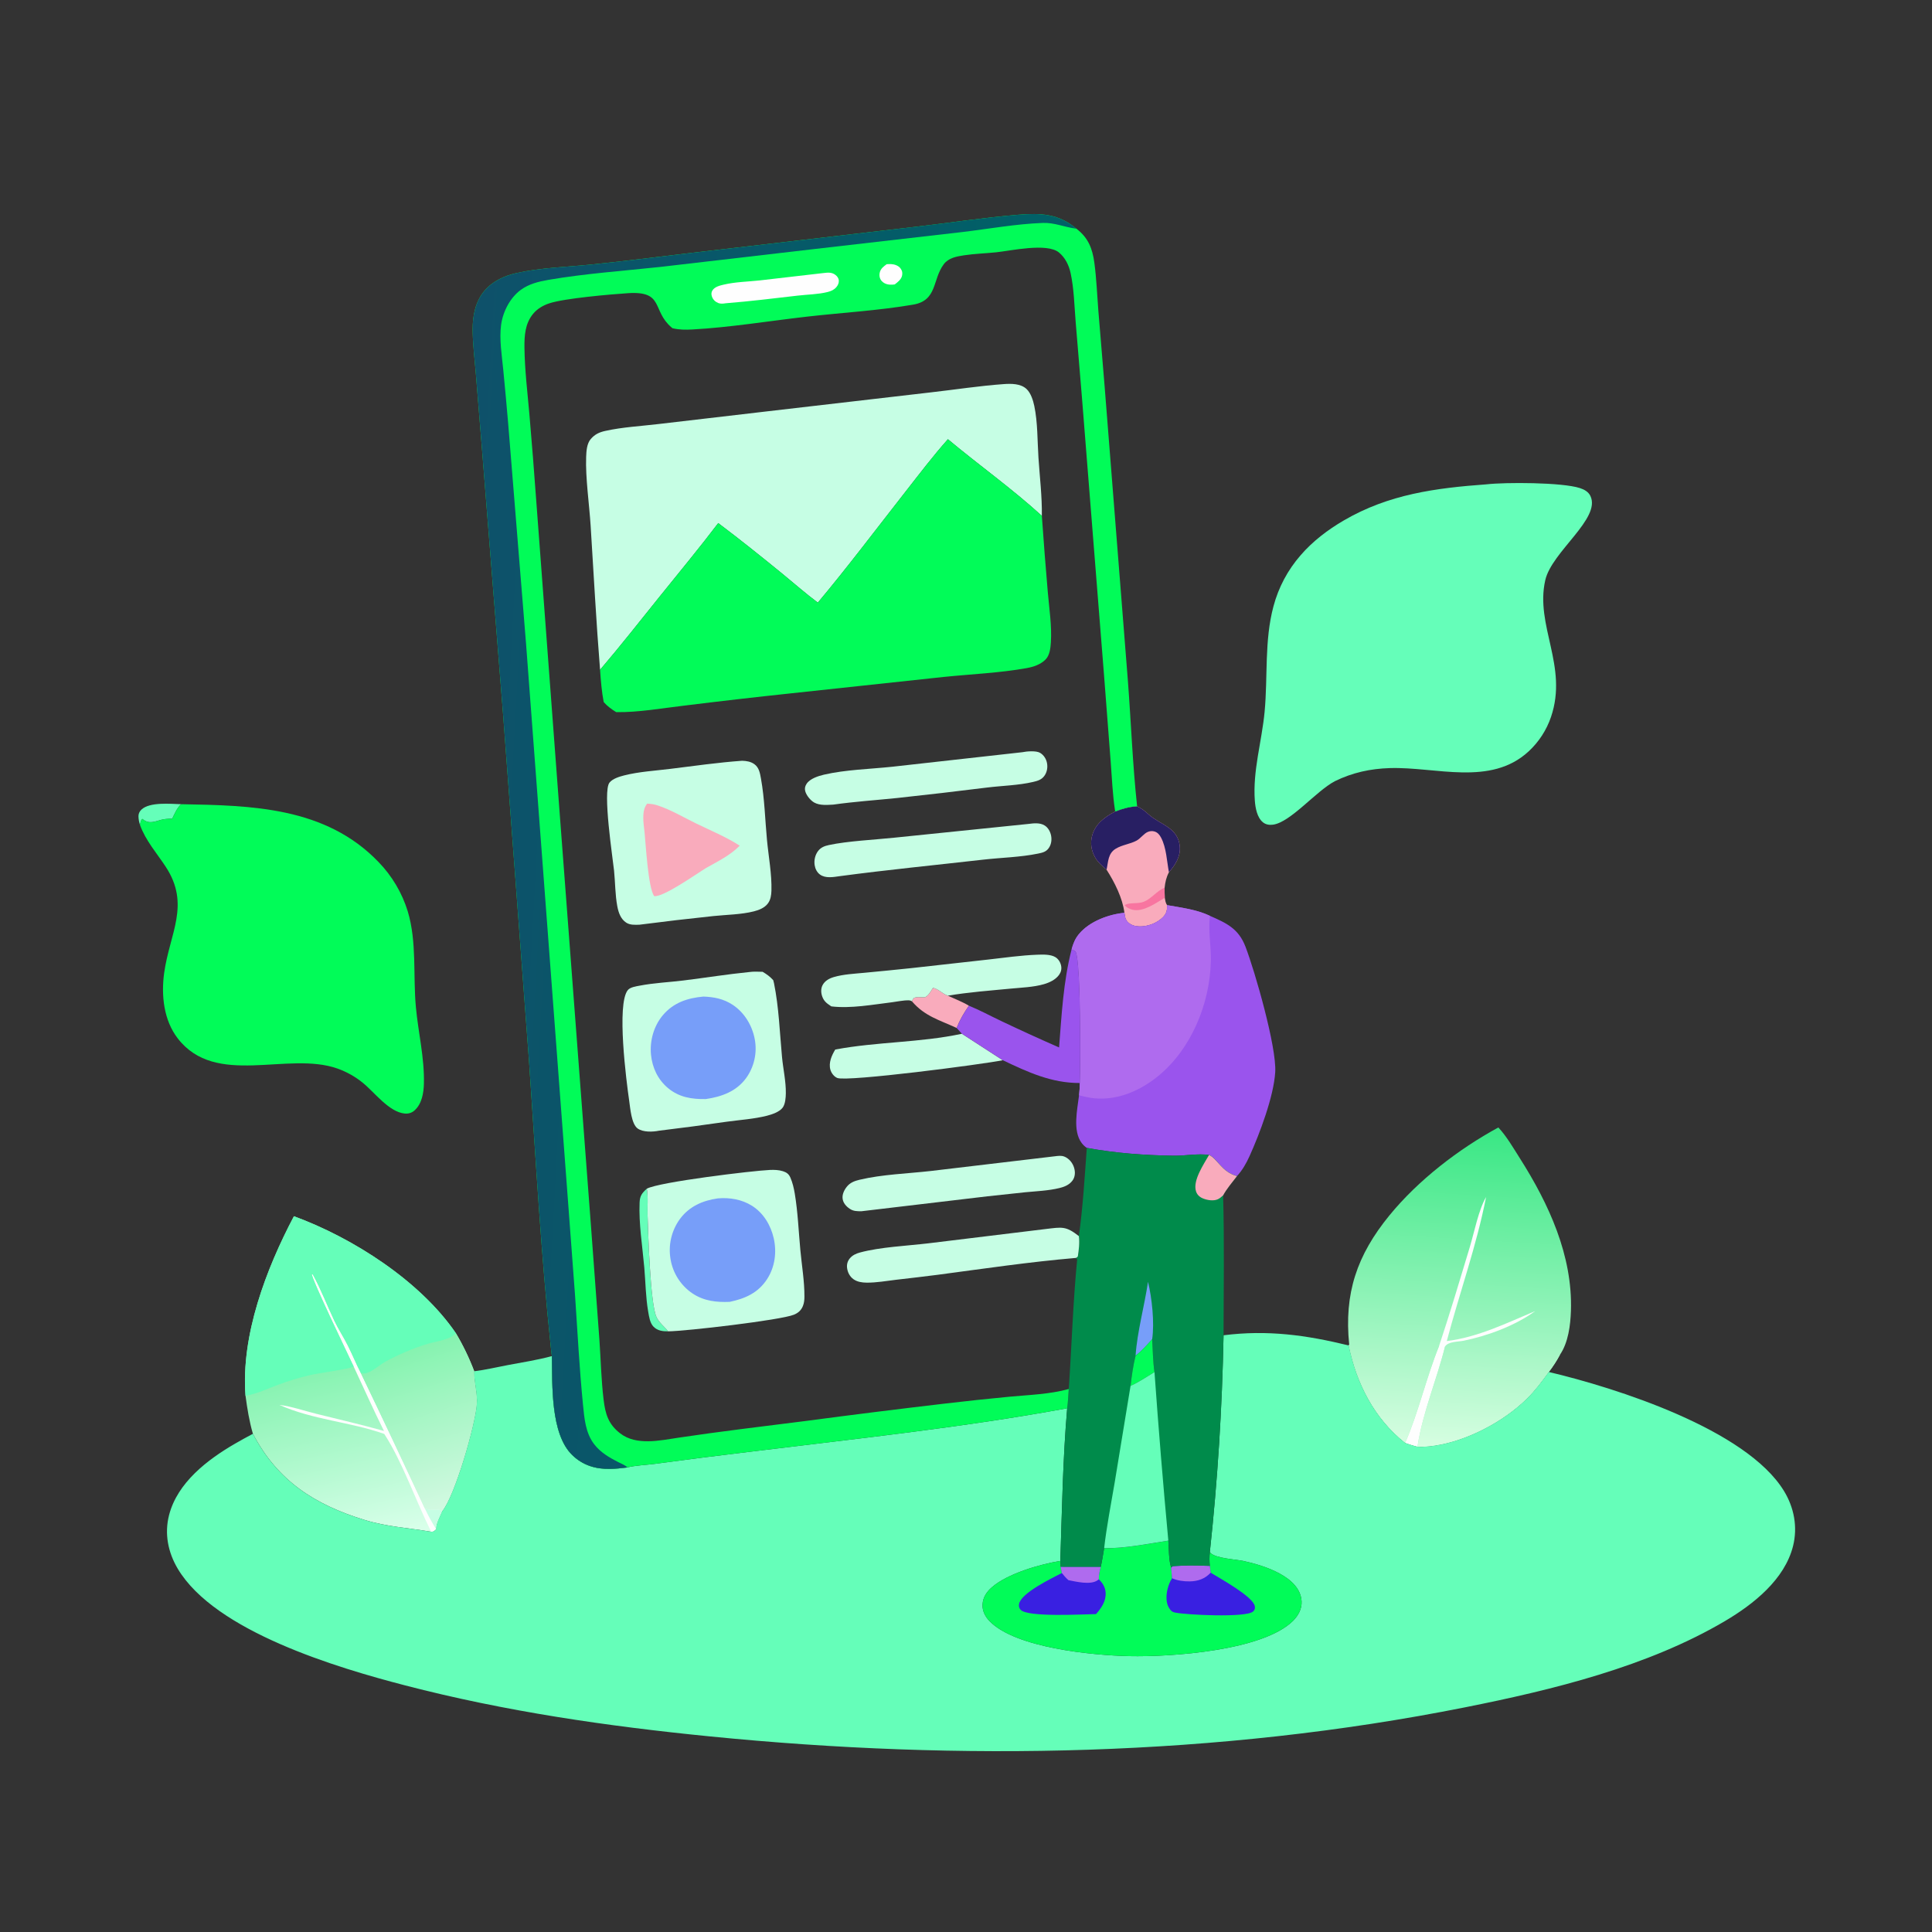 <svg width="504" height="504" viewBox="0 0 504 504" fill="none" xmlns="http://www.w3.org/2000/svg">
<rect x="0" y="0" width="504" height="504" fill="#333333" stroke="none"/>
<path d="M36.523 215.207C36.285 214.501 36.14 213.7 36.12 212.953C36.101 212.289 36.404 211.668 36.879 211.214C39.03 209.16 44.467 209.71 47.252 209.79C46.123 210.84 45.583 212.221 44.92 213.581C43.588 213.576 42.627 213.654 41.345 214.068C40.219 214.431 38.888 214.751 37.805 214.103C37.519 213.931 37.381 213.815 37.127 213.621C36.695 214.058 36.647 214.627 36.523 215.207Z" fill="#65FEB9"/>
<path d="M296.641 210.333C297.825 210.903 298.62 211.536 299.586 212.41C302.669 215.201 307.379 215.809 307.783 220.923C307.984 223.469 306.546 225.714 304.936 227.548C304.258 228.846 303.964 230.136 303.814 231.585C303.812 232.454 303.807 233.321 303.851 234.189C303.985 234.864 304.042 235.572 304.479 236.125C304.48 237.454 304.333 238.304 303.372 239.277C301.84 240.827 299.314 241.771 297.143 241.683C296.031 241.638 294.896 241.312 294.135 240.456C293.529 239.774 293.428 238.99 293.323 238.123C292.857 234.297 290.734 230.095 288.669 226.878C287.593 225.976 286.462 224.993 285.743 223.773C284.679 221.969 284.341 219.946 284.921 217.918C285.8 214.84 288.236 213.115 290.919 211.695C292.838 210.943 294.58 210.465 296.641 210.333Z" fill="#F9ABBC"/>
<path d="M303.851 234.189C301.588 235.558 298.261 237.967 295.482 237.331C294.739 237.161 293.839 236.755 293.412 236.127C293.473 236.086 293.53 236.037 293.596 236.004C294.836 235.385 296.899 235.847 298.398 235.233C300.485 234.377 301.791 232.362 303.814 231.584C303.812 232.454 303.807 233.32 303.851 234.189Z" fill="#F875A0"/>
<path d="M296.641 210.333C297.825 210.903 298.62 211.536 299.586 212.41C302.669 215.201 307.379 215.809 307.783 220.923C307.984 223.469 306.546 225.714 304.936 227.548C304.391 224.652 304.278 221.142 302.881 218.499C302.481 217.743 301.958 217.117 301.109 216.892C300.554 216.745 300.005 216.793 299.473 217.003C298.382 217.433 297.547 218.735 296.474 219.304C294.774 220.205 292.711 220.393 291.054 221.407C289.021 222.65 289.131 224.771 288.669 226.878C287.593 225.976 286.462 224.993 285.743 223.773C284.679 221.969 284.341 219.946 284.921 217.918C285.8 214.84 288.236 213.115 290.919 211.695C292.838 210.943 294.58 210.465 296.641 210.333Z" fill="#281F63"/>
<path d="M304.479 236.125C308.212 236.788 312.174 237.262 315.629 238.909C319.953 240.812 323.078 242.217 324.898 246.937C327.346 253.29 333.058 273.145 332.668 279.669C332.287 286.021 328.625 295.716 325.977 301.58C325.111 303.498 324.114 305.247 322.691 306.811C318.671 305.733 317.595 302.261 315.398 301.293C312.548 300.866 309.093 301.537 306.164 301.492C298.5 301.376 291.058 300.832 283.514 299.45C282.987 299.09 282.565 298.69 282.178 298.179C279.768 294.993 281.046 289.408 281.489 285.735C281.615 284.661 281.671 283.605 281.696 282.524C281.894 277.541 281.947 251.298 280.662 248.369C280.489 247.975 279.92 247.847 279.541 247.676C279.94 246.182 280.449 244.908 281.438 243.698C284.132 240.4 289.174 238.507 293.323 238.123C293.428 238.99 293.529 239.774 294.135 240.456C294.896 241.312 296.031 241.638 297.143 241.683C299.314 241.771 301.84 240.827 303.372 239.276C304.333 238.303 304.48 237.454 304.479 236.125Z" fill="#9A54ED"/>
<path d="M304.479 236.125C308.212 236.788 312.174 237.262 315.629 238.909C315.616 239.017 315.602 239.125 315.591 239.233C315.196 243.061 315.974 246.956 315.876 250.803C315.595 261.828 310.824 273.566 302.193 280.659C297.556 284.47 291.624 287.1 285.522 286.516C284.168 286.386 282.805 286.068 281.489 285.735C281.615 284.661 281.671 283.605 281.696 282.524C281.894 277.541 281.947 251.298 280.662 248.369C280.489 247.975 279.92 247.847 279.541 247.676C279.94 246.182 280.449 244.908 281.438 243.698C284.132 240.4 289.174 238.507 293.323 238.123C293.428 238.99 293.529 239.774 294.135 240.456C294.896 241.312 296.031 241.638 297.143 241.683C299.314 241.771 301.84 240.827 303.372 239.276C304.333 238.303 304.48 237.454 304.479 236.125Z" fill="#AF6BEE"/>
<path d="M390.876 294.12C393.012 296.405 394.783 299.475 396.461 302.116C404.03 314.027 410.287 327.56 409.807 341.979C409.682 345.708 409.12 350.235 406.95 353.403C406.095 354.996 405.144 356.477 404.037 357.908C402.254 360.344 400.491 362.737 398.332 364.862C392.251 370.85 382.775 375.86 374.304 377.122C372.793 377.347 371.298 377.487 369.77 377.404C368.669 377.141 367.623 376.792 366.557 376.417C358.545 370.075 353.852 360.9 351.844 350.992L351.966 350.767C350.594 337.42 353.978 327.435 362.457 317.06C369.955 307.885 380.486 299.761 390.876 294.12Z" fill="url(#paint0_linear_2719_527)"/>
<path d="M375.417 351.105C378.25 342.581 380.826 333.944 383.422 325.344C384.586 321.487 385.698 315.656 387.67 312.277C385.18 325.04 380.73 337.297 377.423 349.849C385.613 348.811 392.959 345.183 400.486 342.02C395.288 345.812 388.115 348.479 381.832 349.75C380.348 350.049 377.846 349.929 376.975 351.247C374.763 360.085 371.186 368.318 369.77 377.405C368.669 377.141 367.623 376.792 366.557 376.417C370.022 368.501 372.064 359.359 375.417 351.105Z" fill="#FEFEFE"/>
<path d="M351.966 350.767L352.37 351.053L352.633 350.378C353.534 350.135 354.322 350.586 355.212 350.639C360.414 350.951 369.942 352.457 374.668 351.132C374.94 351.055 375.141 351.06 375.417 351.105C372.064 359.359 370.022 368.501 366.557 376.417C358.545 370.075 353.852 360.9 351.844 350.992L351.966 350.767Z" fill="url(#paint1_linear_2719_527)"/>
<path d="M376.975 351.247C378.374 351.098 379.395 352.046 380.764 352.219C383.82 352.606 405.14 354.099 406.95 353.403C406.095 354.996 405.144 356.477 404.037 357.908C402.254 360.344 400.491 362.737 398.332 364.863C392.251 370.85 382.775 375.86 374.304 377.122C372.793 377.347 371.298 377.487 369.77 377.405C371.186 368.318 374.763 360.085 376.975 351.247Z" fill="url(#paint2_linear_2719_527)"/>
<path d="M76.673 317.278C92.101 322.925 109.668 334.215 118.941 347.814C120.8 350.921 122.43 354.324 123.71 357.72C123.709 357.811 123.706 357.902 123.706 357.992C123.699 360.784 124.586 363.479 124.388 366.281C124.01 371.631 118.698 390.163 115.35 394.241C114.811 395.536 113.686 397.516 113.778 398.917C113.25 399.389 113.202 399.564 112.506 399.589C106.599 398.593 100.844 398.272 95.054 396.489C82.099 392.499 72.445 386.36 65.976 374.031C65.024 370.765 64.5 367.466 64.047 364.103C62.835 348.357 69.42 331.034 76.673 317.278Z" fill="url(#paint3_linear_2719_527)"/>
<path d="M92.269 356.501C90.921 353.592 81.092 333.331 81.283 332.14L81.15 332.559L81.594 332.438C83.736 336.344 85.333 340.568 87.248 344.588C88.295 346.788 89.669 348.861 90.757 351.041C91.93 353.389 92.921 355.82 94.117 358.159C99.749 369.869 105.301 381.616 110.772 393.401C112.02 394.337 114.65 393.31 115.35 394.241C114.811 395.536 113.686 397.516 113.778 398.917C113.25 399.389 113.202 399.564 112.506 399.589C108.438 391.557 105.07 381.486 100.244 374.074C91.326 370.911 81.619 370.407 72.888 366.493C76.054 366.888 79.376 368.037 82.484 368.81C88.391 370.28 94.298 371.64 100.162 373.288C97.4 367.755 94.888 362.102 92.269 356.501Z" fill="#FEFEFE"/>
<path d="M110.772 393.402C112.02 394.337 114.65 393.31 115.35 394.241C114.811 395.536 113.686 397.516 113.778 398.917C112.651 397.112 111.678 395.329 110.772 393.402Z" fill="#C6FEE4"/>
<path d="M118.941 347.814C120.8 350.921 122.43 354.324 123.71 357.72C123.709 357.811 123.706 357.902 123.706 357.992C123.699 360.784 124.586 363.479 124.388 366.281C124.01 371.631 118.698 390.163 115.35 394.241C114.65 393.31 112.02 394.337 110.772 393.402C105.301 381.616 99.749 369.869 94.117 358.16C94.436 358.252 94.765 358.342 95.101 358.299C96.943 358.062 98.872 356.14 100.479 355.25C103.852 353.383 107.854 351.683 111.533 350.569C113.893 349.855 117.198 349.615 118.941 347.814Z" fill="url(#paint4_linear_2719_527)"/>
<path d="M76.673 317.278C92.101 322.925 109.668 334.215 118.941 347.814C117.198 349.615 113.893 349.855 111.533 350.569C107.854 351.683 103.852 353.383 100.479 355.25C98.872 356.139 96.943 358.062 95.102 358.299C94.765 358.342 94.436 358.251 94.117 358.159C92.921 355.82 91.93 353.389 90.757 351.041C89.669 348.861 88.295 346.788 87.248 344.588C85.333 340.568 83.736 336.344 81.594 332.438L81.15 332.559L81.283 332.14C81.092 333.331 90.921 353.592 92.269 356.501C90.964 357.185 83.23 358.159 80.692 358.764C77.935 359.423 75.229 360.247 72.572 361.236C69.818 362.262 66.958 363.641 64.047 364.103C62.835 348.357 69.42 331.034 76.673 317.278Z" fill="#65FEB9"/>
<path d="M47.252 209.79C65.678 210.117 84.924 210.505 98.723 224.849C99.164 225.303 99.591 225.769 100.005 226.247C100.418 226.726 100.817 227.217 101.202 227.719C101.586 228.221 101.955 228.734 102.309 229.259C102.663 229.783 103.001 230.317 103.323 230.861C103.646 231.405 103.951 231.959 104.241 232.521C104.53 233.083 104.803 233.654 105.059 234.232C105.314 234.811 105.553 235.397 105.774 235.989C105.994 236.582 106.197 237.18 106.383 237.785C108.776 245.781 107.73 254.444 108.489 262.678C109.103 269.348 110.754 275.957 110.582 282.686C110.52 285.141 110.06 287.958 108.133 289.68C107.421 290.317 106.546 290.576 105.6 290.491C101.452 290.117 97.661 284.877 94.564 282.406C94.08 282.016 93.58 281.646 93.064 281.298C92.549 280.949 92.02 280.623 91.477 280.318C90.934 280.014 90.38 279.732 89.814 279.474C89.248 279.216 88.672 278.981 88.086 278.771C75.031 274.122 56.286 283.789 46.344 270.857C42.687 266.1 42.027 259.603 42.822 253.829C44.246 243.494 49.751 236.039 43.228 226.106C40.898 222.558 37.965 219.259 36.523 215.207C36.647 214.627 36.695 214.058 37.127 213.621C37.381 213.815 37.519 213.931 37.805 214.103C38.888 214.751 40.219 214.431 41.345 214.068C42.627 213.654 43.588 213.576 44.92 213.581C45.583 212.22 46.123 210.84 47.252 209.79Z" fill="#00FE58" fill-opacity="0.988"/>
<path d="M387.776 126.348C392.637 125.784 407.51 125.8 412.178 127.334C413.299 127.703 414.362 128.281 414.891 129.386C417.711 135.273 404.82 143.905 403.119 151.327C400.396 163.218 409.133 173.725 404.612 187.024C404.466 187.451 404.308 187.874 404.136 188.292C403.964 188.709 403.78 189.121 403.582 189.528C403.385 189.934 403.175 190.334 402.953 190.727C402.731 191.12 402.497 191.506 402.251 191.885C402.005 192.264 401.747 192.635 401.477 192.997C401.208 193.36 400.928 193.715 400.637 194.06C400.346 194.405 400.045 194.741 399.733 195.068C399.421 195.395 399.099 195.712 398.768 196.019C388.84 205.186 374.603 200.004 362.591 200.37C357.489 200.525 352.833 201.541 348.24 203.781C343.333 206.35 336.671 214.517 332.085 215.132C331.16 215.257 330.222 215.124 329.476 214.525C327.924 213.28 327.485 210.734 327.347 208.869C326.771 201.081 329.17 193.403 329.897 185.698C330.762 176.529 329.796 167.144 332.212 158.158C332.374 157.547 332.554 156.94 332.751 156.338C332.948 155.737 333.162 155.141 333.393 154.552C333.624 153.962 333.871 153.38 334.136 152.805C334.401 152.23 334.681 151.663 334.978 151.104C335.275 150.545 335.588 149.995 335.917 149.454C336.246 148.913 336.59 148.382 336.949 147.861C337.308 147.34 337.682 146.829 338.07 146.329C338.459 145.829 338.861 145.341 339.278 144.864C342.438 141.192 346.364 138.217 350.535 135.78C362.28 128.919 374.525 127.314 387.776 126.348Z" fill="#65FEB9"/>
<path d="M283.514 299.45C291.058 300.832 298.5 301.376 306.164 301.492C309.093 301.537 312.548 300.866 315.398 301.293C317.595 302.261 318.671 305.732 322.691 306.811C321.47 308.413 320.029 310.058 319.075 311.832C319.419 324.033 319.2 336.137 319.187 348.333C330.629 346.882 340.786 348.274 351.844 350.992C353.852 360.9 358.545 370.075 366.557 376.417C367.623 376.792 368.669 377.141 369.77 377.404C371.298 377.487 372.793 377.347 374.304 377.122C382.775 375.86 392.251 370.85 398.332 364.862C400.491 362.737 402.254 360.344 404.037 357.908C421.63 362.073 455.507 372.842 465.366 388.917C468.023 393.25 468.993 398.337 467.756 403.301C465.572 412.063 457.405 418.508 450.006 422.879C429.85 434.784 404.98 440.845 382.177 445.392C317.661 458.257 250.556 459.472 185.219 452.978C158.34 450.307 131.83 446.462 105.653 439.661C88.037 435.085 56.106 425.619 46.37 409.231C43.826 404.948 42.852 400.076 44.112 395.209C46.308 386.73 54.144 380.76 61.359 376.582C62.883 375.705 64.422 374.855 65.976 374.031C72.445 386.36 82.099 392.499 95.054 396.489C100.844 398.272 106.599 398.593 112.506 399.589C113.202 399.564 113.25 399.389 113.778 398.917C113.686 397.516 114.811 395.536 115.35 394.241C118.698 390.163 124.01 371.631 124.388 366.28C124.586 363.479 123.699 360.784 123.706 357.992C123.706 357.901 123.709 357.811 123.71 357.72C126.639 357.36 129.605 356.65 132.509 356.102C136.316 355.384 140.232 354.779 143.968 353.768C144.114 361.237 143.572 374.014 149.266 379.564C152.043 382.271 155.393 383.267 159.201 383.193C160.704 383.164 162.228 382.999 163.719 382.807C165.369 382.312 169.038 382.126 170.94 381.863C179.288 380.731 187.645 379.668 196.011 378.675C223.528 375.285 251.119 372.403 278.398 367.378C278.624 365.726 278.678 364.011 278.809 362.345C279.573 351.093 279.904 339.755 281.003 328.531L280.626 328.159C280.954 328.064 280.75 328.149 281.171 327.779C281.434 326.11 281.679 324.134 281.439 322.461C282.508 314.87 282.948 307.094 283.514 299.45ZM283.514 299.45C282.948 307.094 282.508 314.87 281.439 322.461C281.679 324.134 281.434 326.11 281.171 327.779C280.75 328.149 280.954 328.064 280.626 328.159L281.003 328.531C279.904 339.755 279.573 351.093 278.809 362.345C278.678 364.011 278.624 365.726 278.398 367.378C277.254 380.606 277.043 393.93 276.606 407.196L276.701 408.73L287.154 408.741C287.514 407.137 287.758 405.499 288.037 403.879C293.526 403.937 299.361 402.731 304.782 401.902C304.955 404.042 304.867 406.932 305.516 408.947L305.896 408.577C309.137 408.314 312.347 408.365 315.59 408.495C315.497 407.257 315.452 406.125 315.612 404.884C317.641 386.087 318.832 367.237 319.187 348.333C319.2 336.137 319.419 324.033 319.075 311.832C320.029 310.058 321.47 308.413 322.691 306.811C318.671 305.732 317.595 302.261 315.398 301.293C312.548 300.866 309.093 301.537 306.164 301.492C298.5 301.376 291.058 300.832 283.514 299.45ZM304.782 401.902C299.361 402.731 293.526 403.937 288.037 403.879C287.758 405.499 287.514 407.137 287.154 408.741L276.701 408.73L276.606 407.196C271.198 408.087 262.832 410.5 258.735 414.081C257.365 415.278 256.422 416.69 256.319 418.549C256.226 420.247 257.011 421.746 258.175 422.936C264.954 429.865 284.79 431.818 294.579 432.031C305.605 432.272 329.515 430.602 337.336 422.8C338.683 421.457 339.64 419.699 339.543 417.752C339.218 411.271 329.581 408.341 324.385 407.212C322.418 406.785 317.203 406.556 315.783 405.114C315.716 405.046 315.669 404.96 315.612 404.884C315.452 406.125 315.497 407.257 315.59 408.495C312.347 408.365 309.137 408.314 305.896 408.577L305.516 408.947C304.867 406.932 304.955 404.042 304.782 401.902Z" fill="#65FEB9"/>
<path d="M304.782 401.902C304.955 404.042 304.867 406.932 305.516 408.947L305.896 408.577C309.137 408.314 312.347 408.365 315.59 408.495C315.497 407.257 315.452 406.125 315.612 404.884C315.669 404.961 315.716 405.046 315.783 405.114C317.203 406.556 322.418 406.786 324.385 407.212C329.581 408.341 339.218 411.271 339.543 417.753C339.64 419.699 338.683 421.457 337.336 422.8C329.515 430.602 305.605 432.272 294.579 432.031C284.79 431.818 264.954 429.865 258.175 422.936C257.011 421.746 256.226 420.247 256.319 418.549C256.422 416.69 257.365 415.278 258.735 414.081C262.832 410.501 271.198 408.087 276.606 407.196L276.701 408.73L287.153 408.741C287.514 407.137 287.758 405.499 288.037 403.879C293.526 403.937 299.361 402.731 304.782 401.902Z" fill="#00FE58" fill-opacity="0.988"/>
<path d="M276.701 408.73L287.153 408.741C286.86 409.858 286.638 410.827 286.63 411.991C287.63 412.889 288.323 414.064 288.422 415.422C288.585 417.68 287.329 419.46 285.924 421.067C282.529 421.113 268.221 421.945 266.275 419.97C265.851 419.539 265.72 419.013 265.836 418.425C266.412 415.487 274.434 411.705 277.003 410.349L276.701 408.73Z" fill="#3920E1"/>
<path d="M276.701 408.73L287.154 408.741C286.86 409.858 286.638 410.827 286.63 411.991C286.509 412.088 286.395 412.194 286.268 412.281C284.433 413.526 280.761 412.607 278.727 412.221C278.068 411.634 277.543 411.045 277.003 410.349L276.701 408.73Z" fill="#AF6BEE"/>
<path d="M305.516 408.947L305.896 408.577C309.137 408.314 312.347 408.365 315.59 408.496L315.831 410.27C318.281 411.78 326.688 416.377 327.328 418.927C327.473 419.502 327.339 420.005 326.89 420.402C325.025 422.05 309.4 421.289 306.49 420.66C305.729 420.496 305.481 420.221 305.035 419.568C304.098 418.193 304.198 416.129 304.566 414.589C304.797 413.619 305.205 412.541 305.759 411.706L305.516 408.947Z" fill="#3920E1"/>
<path d="M305.516 408.947L305.896 408.577C309.137 408.314 312.347 408.365 315.59 408.496L315.831 410.27C314.328 411.867 312.522 412.509 310.333 412.537C308.873 412.556 307.079 412.343 305.759 411.706L305.516 408.947Z" fill="#AF6BEE"/>
<path d="M283.514 299.45C291.058 300.832 298.5 301.376 306.164 301.492C309.093 301.537 312.548 300.866 315.398 301.293C317.595 302.261 318.671 305.732 322.691 306.811C321.47 308.413 320.029 310.058 319.075 311.832C319.419 324.033 319.2 336.137 319.187 348.333C318.832 367.237 317.641 386.087 315.612 404.884C315.452 406.125 315.497 407.257 315.59 408.495C312.347 408.365 309.137 408.314 305.896 408.577L305.516 408.947C304.867 406.932 304.955 404.042 304.782 401.902C299.361 402.731 293.526 403.937 288.037 403.879C287.758 405.499 287.514 407.137 287.154 408.741L276.701 408.73L276.606 407.196C277.043 393.93 277.254 380.606 278.398 367.378C278.624 365.726 278.678 364.011 278.808 362.345C279.573 351.093 279.904 339.755 281.003 328.531L280.626 328.159C280.954 328.064 280.75 328.149 281.171 327.779C281.434 326.11 281.679 324.134 281.439 322.461C282.508 314.87 282.948 307.094 283.514 299.45ZM296.24 353.641C295.603 356.237 295.219 358.889 294.923 361.545C297.078 360.578 299.146 359.162 301.17 357.943C300.751 355.139 300.748 352.203 300.563 349.371C299.196 350.857 297.865 352.432 296.24 353.641Z" fill="#008B4B"/>
<path d="M299.48 334.376C300.509 338.606 301.204 345.059 300.563 349.371C299.196 350.857 297.864 352.432 296.24 353.641C296.64 347.501 298.571 340.598 299.48 334.376Z" fill="#779EF9"/>
<path d="M296.24 353.641C297.865 352.432 299.196 350.857 300.563 349.371C300.748 352.203 300.751 355.139 301.17 357.943C299.146 359.162 297.078 360.578 294.923 361.545C295.22 358.889 295.603 356.237 296.24 353.641Z" fill="#00FE58" fill-opacity="0.988"/>
<path d="M315.398 301.293C317.595 302.261 318.671 305.732 322.691 306.811C321.47 308.413 320.029 310.058 319.075 311.832C318.656 312.213 318.232 312.593 317.717 312.839C316.58 313.38 314.876 313.087 313.758 312.611C312.916 312.253 312.284 311.664 312.001 310.779C311.092 307.939 314.071 303.654 315.398 301.293Z" fill="#F9ABBC"/>
<path d="M301.17 357.943C302.217 372.609 303.421 387.262 304.782 401.902C299.361 402.731 293.526 403.937 288.037 403.879C288.694 398.133 289.826 392.432 290.788 386.731L294.923 361.545C297.078 360.578 299.146 359.162 301.17 357.943Z" fill="#65FEB9"/>
<path d="M174.295 347.306C172.877 347.316 171.533 347.159 170.489 346.099C169.543 345.137 169.319 343.467 169.094 342.177C168.439 338.425 168.409 334.469 168.076 330.668C167.586 325.104 166.612 319.249 166.855 313.668C166.929 311.944 167.482 311.235 168.736 310.095C169.123 312.281 168.862 314.707 168.934 316.94C169.09 321.742 169.618 339.713 171.192 343.428C171.858 345.001 173.261 346.003 174.295 347.306Z" fill="#65FEB9"/>
<path d="M237.901 261.217C238.002 260.867 238.155 260.668 238.36 260.372C239.296 259.878 240.393 260.295 241.436 260.106C242.342 259.541 242.822 258.58 243.386 257.698C244.761 257.989 245.701 259.086 246.968 259.62C247.07 259.663 247.173 259.704 247.276 259.745C249.073 260.586 251.069 261.338 252.761 262.359C251.479 264.192 250.384 266.082 249.554 268.162C245.113 266.101 241.227 265.121 237.901 261.217Z" fill="#F9ABBC"/>
<path d="M250.935 269.674L261.598 276.579C256.271 277.664 221.031 282.248 218.43 281.211C217.57 280.868 216.872 279.927 216.625 279.061C216.106 277.23 216.968 275.32 217.893 273.791C228.789 271.741 240.077 272.011 250.935 269.674Z" fill="#C6FEE4"/>
<path d="M276.28 273.251C276.949 264.678 277.397 256.037 279.541 247.676C279.92 247.847 280.489 247.975 280.662 248.369C281.947 251.298 281.894 277.541 281.696 282.524C274.311 282.561 268.112 279.679 261.598 276.579L250.935 269.674L249.554 268.162C250.384 266.082 251.479 264.192 252.761 262.359C255.624 263.525 258.397 265.033 261.193 266.362C266.188 268.733 271.217 271.029 276.28 273.251Z" fill="#9A54ED"/>
<path d="M216.881 262.537L216.604 262.353C215.614 261.7 214.927 261.136 214.509 259.99C214.152 259.014 214.1 257.91 214.597 256.973C215.197 255.841 216.355 255.223 217.544 254.878C220.083 254.141 222.888 254.024 225.51 253.767C229.572 253.368 233.641 253.001 237.698 252.557L257.758 250.32C262.017 249.837 266.33 249.216 270.614 249.055C272.064 249.001 274.056 248.927 275.325 249.694C276.127 250.178 276.665 251.093 276.825 252.002C276.976 252.856 276.77 253.639 276.26 254.336C275.344 255.591 273.776 256.324 272.323 256.744C269.573 257.539 266.482 257.625 263.639 257.902C258.209 258.432 252.651 258.823 247.276 259.746C247.173 259.704 247.07 259.663 246.968 259.62C245.701 259.086 244.761 257.989 243.386 257.699C242.822 258.58 242.342 259.541 241.436 260.106C240.393 260.295 239.296 259.878 238.36 260.372C238.155 260.668 238.002 260.867 237.901 261.217C237.595 261.026 237.37 260.963 236.995 260.955C235.651 260.929 234.052 261.296 232.703 261.459C227.645 262.072 221.958 263.144 216.881 262.537Z" fill="#C6FEE4"/>
<path d="M275.786 301.565C276.718 301.465 277.383 301.499 278.205 301.995C279.315 302.665 280.07 303.841 280.318 305.105C280.518 306.127 280.379 307.2 279.729 308.039C278.89 309.123 277.656 309.613 276.362 309.927C273.49 310.623 270.441 310.739 267.505 311.019C264.212 311.353 260.921 311.705 257.632 312.076L224.681 315.981C223.548 315.967 222.634 315.987 221.667 315.333C220.754 314.715 219.972 313.86 219.816 312.73C219.658 311.585 220.223 310.437 220.921 309.566C221.784 308.489 222.94 308.07 224.245 307.76C230.143 306.36 236.752 306.161 242.784 305.478L275.786 301.565Z" fill="#C6FEE4"/>
<path d="M280.626 328.159C268.577 329.188 256.559 330.969 244.572 332.56C240.975 333.038 237.378 333.422 233.776 333.852C231.266 334.152 228.61 334.628 226.085 334.604C224.893 334.592 223.632 334.415 222.639 333.704C221.705 333.035 221.144 331.965 220.986 330.839C220.853 329.889 221.082 328.994 221.704 328.255C222.381 327.452 223.321 327.014 224.314 326.746C229.626 325.311 236.578 325.008 242.16 324.347L272.855 320.606C276.992 320.123 278.044 319.777 281.439 322.461C281.679 324.135 281.434 326.11 281.171 327.779C280.75 328.149 280.954 328.064 280.626 328.159Z" fill="#C6FEE4"/>
<path d="M268.288 214.939C269.667 214.76 271.262 214.57 272.507 215.334C273.444 215.908 274.008 216.975 274.206 218.03C274.415 219.15 274.232 220.366 273.546 221.295C272.841 222.251 271.927 222.441 270.818 222.672C266.221 223.626 261.175 223.723 256.496 224.256C244.028 225.677 231.498 226.903 219.062 228.563C217.419 228.8 215.339 229.197 213.896 228.133C213.109 227.554 212.665 226.631 212.517 225.682C212.319 224.418 212.638 223.01 213.421 221.991C214.147 221.045 215.128 220.685 216.26 220.442C221.062 219.408 228.137 219.064 233.24 218.533L268.288 214.939Z" fill="#C6FEE4"/>
<path d="M266.671 196.232C267.864 195.982 270.32 195.789 271.334 196.398C272.279 196.966 272.9 197.938 273.12 199.008C273.366 200.196 273.134 201.485 272.397 202.462C271.669 203.429 270.65 203.715 269.519 203.982C265.668 204.888 261.386 204.963 257.433 205.453C249.641 206.428 241.841 207.336 234.033 208.176C228.503 208.743 222.911 209.121 217.407 209.895C215.803 209.984 213.845 210.175 212.394 209.352C211.421 208.8 210.356 207.492 210.063 206.401C209.867 205.67 210.018 205.071 210.428 204.453C211.309 203.124 213.485 202.423 214.961 202.083C220.63 200.775 226.968 200.634 232.772 200.019L266.671 196.232Z" fill="#C6FEE4"/>
<path d="M168.736 310.095C171.954 308.336 196.363 305.397 200.839 305.202C201.967 305.153 203.158 305.188 204.242 305.533C205.168 305.827 205.769 306.251 206.168 307.155C206.754 308.483 207.098 309.967 207.336 311.394C208.142 316.235 208.329 321.208 208.785 326.094C209.157 330.08 209.874 334.27 209.852 338.267C209.848 339.121 209.775 339.894 209.456 340.693C209.004 341.827 208.218 342.511 207.108 342.967C203.646 344.389 178.845 347.278 174.295 347.306C173.261 346.003 171.858 345.001 171.192 343.428C169.618 339.713 169.09 321.742 168.934 316.94C168.862 314.707 169.123 312.281 168.736 310.095Z" fill="#C6FEE4"/>
<path d="M187.24 312.624C190.332 312.351 193.534 312.88 196.183 314.558C199.169 316.451 201.063 319.607 201.839 323.006C202.668 326.634 202.161 330.509 200.122 333.667C197.8 337.266 194.365 338.782 190.356 339.614C186.88 339.754 183.658 339.411 180.664 337.428C180.475 337.301 180.29 337.169 180.108 337.032C179.926 336.895 179.747 336.754 179.572 336.608C179.397 336.462 179.226 336.312 179.058 336.157C178.891 336.002 178.728 335.843 178.569 335.681C178.409 335.518 178.254 335.351 178.103 335.18C177.952 335.009 177.806 334.834 177.664 334.656C177.523 334.477 177.385 334.296 177.252 334.111C177.12 333.925 176.992 333.737 176.869 333.545C176.746 333.353 176.628 333.158 176.515 332.96C176.402 332.763 176.294 332.562 176.191 332.358C176.088 332.155 175.991 331.949 175.898 331.741C175.806 331.532 175.719 331.322 175.637 331.109C175.556 330.897 175.48 330.682 175.409 330.465C175.338 330.249 175.273 330.03 175.213 329.81C175.154 329.591 175.1 329.369 175.051 329.146C175.003 328.924 174.96 328.7 174.923 328.475C174.884 328.249 174.851 328.023 174.823 327.795C174.795 327.567 174.773 327.34 174.757 327.111C174.741 326.883 174.73 326.654 174.725 326.425C174.72 326.195 174.721 325.966 174.727 325.737C174.734 325.508 174.746 325.279 174.763 325.051C174.781 324.822 174.805 324.594 174.834 324.367C174.864 324.14 174.898 323.913 174.939 323.688C174.979 323.462 175.025 323.238 175.077 323.014C175.129 322.791 175.186 322.569 175.249 322.349C175.311 322.128 175.38 321.91 175.453 321.693C175.527 321.476 175.606 321.261 175.69 321.047C175.775 320.834 175.864 320.624 175.959 320.415C176.054 320.206 176.154 320 176.259 319.797C176.364 319.593 176.474 319.392 176.589 319.194C176.705 318.996 176.825 318.801 176.95 318.609C177.075 318.416 177.204 318.227 177.339 318.042C179.788 314.712 183.279 313.186 187.24 312.624Z" fill="#779EF9"/>
<path d="M195.466 253.576C196.6 253.405 197.794 253.494 198.939 253.512C200.036 254.156 200.848 254.749 201.714 255.694C201.789 255.964 201.861 256.228 201.917 256.504C203.197 262.824 203.403 269.352 204.005 275.759C204.297 278.856 205.045 282.083 204.999 285.192C204.982 286.319 204.871 288.012 204.17 288.954C203.332 290.081 201.369 290.73 200.075 291.06C196.748 291.907 193.036 292.148 189.624 292.615C183.722 293.472 177.811 294.257 171.89 294.97C170.258 295.298 167.799 295.394 166.374 294.413C164.712 293.268 164.411 289.059 164.141 287.194C163.393 282.018 160.804 261.934 163.778 258.286C164.4 257.522 165.882 257.32 166.83 257.136C170.576 256.407 174.491 256.243 178.284 255.777C184.014 255.072 189.721 254.145 195.466 253.576Z" fill="#C6FEE4"/>
<path d="M183.486 259.976C186.244 260.072 188.726 260.552 191.091 262.096C194.166 264.103 196.223 267.493 196.89 271.077C196.931 271.297 196.968 271.518 196.998 271.739C197.028 271.961 197.053 272.183 197.072 272.406C197.091 272.629 197.105 272.852 197.113 273.076C197.12 273.299 197.122 273.523 197.119 273.747C197.115 273.971 197.106 274.194 197.091 274.417C197.076 274.64 197.055 274.863 197.029 275.085C197.003 275.308 196.971 275.529 196.934 275.749C196.896 275.97 196.853 276.189 196.805 276.408C196.756 276.626 196.701 276.843 196.642 277.059C196.582 277.274 196.517 277.488 196.446 277.7C196.376 277.913 196.3 278.123 196.219 278.332C196.138 278.54 196.051 278.747 195.959 278.951C195.867 279.155 195.771 279.356 195.669 279.555C195.567 279.754 195.46 279.951 195.348 280.145C195.236 280.338 195.119 280.529 194.997 280.717C194.876 280.904 194.749 281.089 194.618 281.27C192.069 284.736 188.225 286.115 184.14 286.71C180.479 286.786 177.15 286.261 174.248 283.834C171.619 281.635 170.159 278.534 169.827 275.153C169.47 271.504 170.549 267.646 172.922 264.834C175.704 261.539 179.363 260.351 183.486 259.976Z" fill="#779EF9"/>
<path d="M193.606 198.459C194.761 198.502 195.843 198.663 196.805 199.357C198.03 200.243 198.263 201.731 198.515 203.125C199.462 208.356 199.579 213.803 200.079 219.094C200.488 223.426 201.366 228.029 201.243 232.362C201.211 233.511 201.037 234.711 200.337 235.658C199.467 236.834 198.027 237.4 196.657 237.748C193.338 238.59 189.517 238.616 186.1 238.972C179.665 239.645 173.24 240.397 166.824 241.227C165.658 241.263 164.375 241.353 163.355 240.686C161.923 239.75 161.349 238.07 161.044 236.471C160.464 233.435 160.503 230.191 160.187 227.112C159.849 223.809 157.173 206.505 158.986 204.174C159.793 203.136 161.602 202.59 162.833 202.278C166.679 201.302 170.871 201.067 174.818 200.579C181.062 199.808 187.33 198.905 193.606 198.459Z" fill="#C6FEE4"/>
<path d="M168.825 209.64C169.794 209.692 170.663 209.808 171.586 210.116C175.02 211.259 178.277 213.192 181.521 214.781C185.315 216.64 189.416 218.312 192.966 220.61C190.488 223.143 187.261 224.698 184.207 226.426C181.822 227.864 172.897 234.207 170.634 233.759C169.061 231.457 168.475 220.338 168.149 217.172C167.911 214.856 167.261 211.559 168.825 209.64Z" fill="#F9ABBC"/>
<path d="M156.538 174.733C155.528 162.19 154.872 149.636 154.074 137.079C153.72 131.512 152.711 124.655 152.907 119.219C152.963 117.694 153.075 115.742 154.097 114.547C155.161 113.303 156.309 112.765 157.892 112.413C162.39 111.412 167.239 111.164 171.823 110.614L200.01 107.322L242.844 102.356C249.123 101.646 255.452 100.661 261.75 100.206C263.74 100.063 266.255 100.018 267.812 101.498C268.928 102.561 269.515 104.464 269.82 105.926C270.719 110.239 270.614 114.959 270.9 119.359C271.229 124.406 271.86 129.511 271.787 134.569C264.044 127.493 255.34 121.317 247.281 114.582C243.358 118.991 239.803 123.691 236.166 128.333C228.621 137.965 221.195 147.832 213.347 157.211C210.153 154.823 207.16 152.177 204.072 149.656C198.593 145.182 193.02 140.716 187.367 136.462C182.455 142.935 177.27 149.186 172.176 155.514C166.991 161.954 161.909 168.445 156.538 174.733Z" fill="#C6FEE4"/>
<path d="M247.281 114.582C255.34 121.317 264.044 127.493 271.787 134.569C272.251 141.233 272.771 147.893 273.347 154.548C273.718 158.835 274.412 163.274 274.144 167.578C274.055 169.004 273.846 170.894 272.82 171.976C271.531 173.335 269.612 173.971 267.819 174.292C260.77 175.559 253.322 175.862 246.187 176.594L206.604 180.844C197.108 181.851 187.622 182.942 178.145 184.118C172.567 184.779 166.558 185.842 160.953 185.775C160.882 185.774 160.811 185.772 160.74 185.77C159.515 185.01 158.451 184.243 157.486 183.149C156.959 180.353 156.728 177.568 156.538 174.733C161.909 168.445 166.991 161.954 172.176 155.514C177.27 149.186 182.455 142.935 187.367 136.462C193.02 140.716 198.593 145.182 204.072 149.656C207.16 152.177 210.153 154.823 213.347 157.211C221.195 147.832 228.621 137.965 236.166 128.333C239.803 123.691 243.358 118.991 247.281 114.582Z" fill="#00FE58" fill-opacity="0.988"/>
<path d="M143.968 353.768C143.885 353.273 143.832 352.779 143.779 352.28C141.115 327.278 139.761 302.089 138.02 277.007L131.283 186.91L125.855 118.625L124.141 97.538C123.825 93.692 123.316 89.755 123.304 85.9C123.294 82.355 124.017 78.666 126.359 75.884C128.508 73.331 131.554 71.945 134.748 71.232C141.043 69.827 147.862 69.656 154.295 69.006C163.006 68.127 171.713 66.988 180.41 65.968L238.904 59.154C247.79 58.127 256.671 56.763 265.585 56.024C271.448 55.538 276.158 55.73 280.791 59.656C283.887 62.008 284.982 64.821 285.485 68.547C286.038 72.64 286.196 76.84 286.519 80.957L288.159 100.737L294.207 177.265C295.058 188.254 295.45 199.388 296.641 210.333C294.58 210.465 292.838 210.943 290.919 211.695L290.869 211.377C290.228 207.164 290.061 202.82 289.735 198.569L288.023 176.31L282.282 104.147L280.604 83.939C280.258 79.716 280.185 75.346 279.279 71.197C278.837 69.171 277.872 67.203 276.243 65.862C273.115 63.286 263.648 65.426 259.878 65.817C257.105 66.105 254.289 66.18 251.533 66.594C249.576 66.889 247.459 67.26 246.209 68.922C243.191 72.936 244.583 78.379 238.212 79.471C229.157 81.025 219.732 81.551 210.591 82.594C200.918 83.697 190.271 85.431 180.646 85.948C178.825 86.046 177.22 86.048 175.429 85.623L175.155 85.392C169.984 80.957 173.343 75.848 163.78 76.484C159.155 76.792 147.218 77.829 143.292 79.132C141.68 79.667 140.172 80.536 139.08 81.859C136.958 84.428 136.775 87.591 136.817 90.763C136.892 96.538 137.601 102.353 138.107 108.104C138.756 115.635 139.353 123.171 139.898 130.712L146.25 215.425L154.109 319.05L156.354 349.299C156.723 354.54 156.831 359.882 157.457 365.096C157.906 368.833 158.683 371.553 161.833 373.956C166.02 377.15 172.065 375.789 176.889 375.064C187.899 373.411 198.941 372.116 209.985 370.714C222.153 369.098 234.333 367.576 246.525 366.148C252.127 365.486 257.736 364.889 263.352 364.358C268.359 363.89 273.97 363.712 278.808 362.346C278.678 364.011 278.624 365.726 278.398 367.379C251.119 372.403 223.528 375.286 196.011 378.675C187.645 379.668 179.288 380.731 170.94 381.863C169.038 382.126 165.369 382.312 163.719 382.807C162.228 382.999 160.704 383.165 159.201 383.194C155.393 383.267 152.043 382.271 149.266 379.564C143.572 374.014 144.114 361.237 143.968 353.768Z" fill="#00FE58" fill-opacity="0.988"/>
<path d="M231.306 68.922C231.685 68.902 232.063 68.876 232.442 68.893C233.322 68.934 234.379 69.275 234.92 70.02C235.341 70.599 235.457 71.091 235.343 71.797C235.171 72.868 234.208 73.58 233.413 74.194C233.243 74.217 233.072 74.239 232.901 74.25C231.831 74.324 230.811 74.151 230.036 73.34C229.481 72.761 229.324 71.909 229.493 71.141C229.73 70.065 230.478 69.544 231.306 68.922Z" fill="#FEFEFE"/>
<path d="M214.902 71.218C216.008 71.09 217 70.993 217.938 71.715C218.417 72.083 218.792 72.587 218.823 73.209C218.856 73.84 218.59 74.427 218.185 74.898C217.568 75.616 216.814 75.946 215.915 76.173C213.44 76.797 210.665 76.821 208.124 77.114C201.856 77.838 195.597 78.615 189.306 79.112C188.678 79.217 187.977 79.295 187.37 79.051C186.597 78.74 186.01 78.172 185.727 77.382C185.527 76.82 185.523 76.261 185.862 75.744C186.476 74.806 187.721 74.509 188.737 74.266C191.795 73.533 195.099 73.489 198.227 73.147L214.902 71.218Z" fill="#FEFEFE"/>
<path d="M143.968 353.768C143.885 353.273 143.832 352.779 143.779 352.28C141.115 327.278 139.761 302.089 138.02 277.007L131.283 186.91L125.855 118.625L124.141 97.538C123.825 93.692 123.316 89.755 123.304 85.9C123.294 82.355 124.017 78.666 126.359 75.884C128.508 73.331 131.554 71.945 134.748 71.232C141.043 69.827 147.862 69.656 154.295 69.006C163.006 68.127 171.713 66.988 180.41 65.968L238.904 59.154C247.79 58.127 256.671 56.763 265.585 56.024C271.448 55.538 276.158 55.73 280.791 59.656C280.716 59.647 280.639 59.638 280.564 59.629C277.653 59.24 275.054 58.047 272.053 58.157C265.018 58.412 257.944 59.714 250.952 60.542L212.66 64.941L172.258 69.633C162.549 70.682 152.717 71.349 143.089 73.004C140.521 73.446 138.005 74.058 135.856 75.621C133.037 77.67 131.168 81.379 130.72 84.768C130.223 88.519 130.914 92.602 131.272 96.352C131.733 101.027 132.162 105.705 132.559 110.385L137.219 167.779L147.674 306.658L150.027 338.126C150.663 347.54 151.148 356.973 152.077 366.364C152.43 369.946 152.721 373.784 154.997 376.744C156.649 378.891 158.876 380.196 161.246 381.402C162.077 381.825 163.018 382.184 163.719 382.807C162.228 382.999 160.704 383.165 159.201 383.194C155.393 383.267 152.043 382.271 149.266 379.564C143.572 374.014 144.114 361.237 143.968 353.768Z" fill="url(#paint5_linear_2719_527)"/>
<defs>
<linearGradient id="paint0_linear_2719_527" x1="383.519" y1="294.376" x2="379.992" y2="352.137" gradientUnits="userSpaceOnUse">
<stop stop-color="#39E784"/>
<stop offset="1" stop-color="#A6F6C5"/>
</linearGradient>
<linearGradient id="paint1_linear_2719_527" x1="363.516" y1="350.544" x2="362.141" y2="375.08" gradientUnits="userSpaceOnUse">
<stop stop-color="#A5F6C4"/>
<stop offset="1" stop-color="#D4FDE0"/>
</linearGradient>
<linearGradient id="paint2_linear_2719_527" x1="388.925" y1="351.796" x2="387.452" y2="377.739" gradientUnits="userSpaceOnUse">
<stop stop-color="#A5F6C4"/>
<stop offset="1" stop-color="#D6FEE1"/>
</linearGradient>
<linearGradient id="paint3_linear_2719_527" x1="82.581" y1="358.558" x2="92.578" y2="402.93" gradientUnits="userSpaceOnUse">
<stop stop-color="#88F3B2"/>
<stop offset="1" stop-color="#D9FFEA"/>
</linearGradient>
<linearGradient id="paint4_linear_2719_527" x1="107.077" y1="352.149" x2="119.64" y2="392.019" gradientUnits="userSpaceOnUse">
<stop stop-color="#86F3B0"/>
<stop offset="1" stop-color="#D2F9E1"/>
</linearGradient>
<linearGradient id="paint5_linear_2719_527" x1="116.516" y1="213.972" x2="269.522" y2="222.428" gradientUnits="userSpaceOnUse">
<stop stop-color="#0E516A"/>
<stop offset="1" stop-color="#006167"/>
</linearGradient>
</defs>
</svg>
